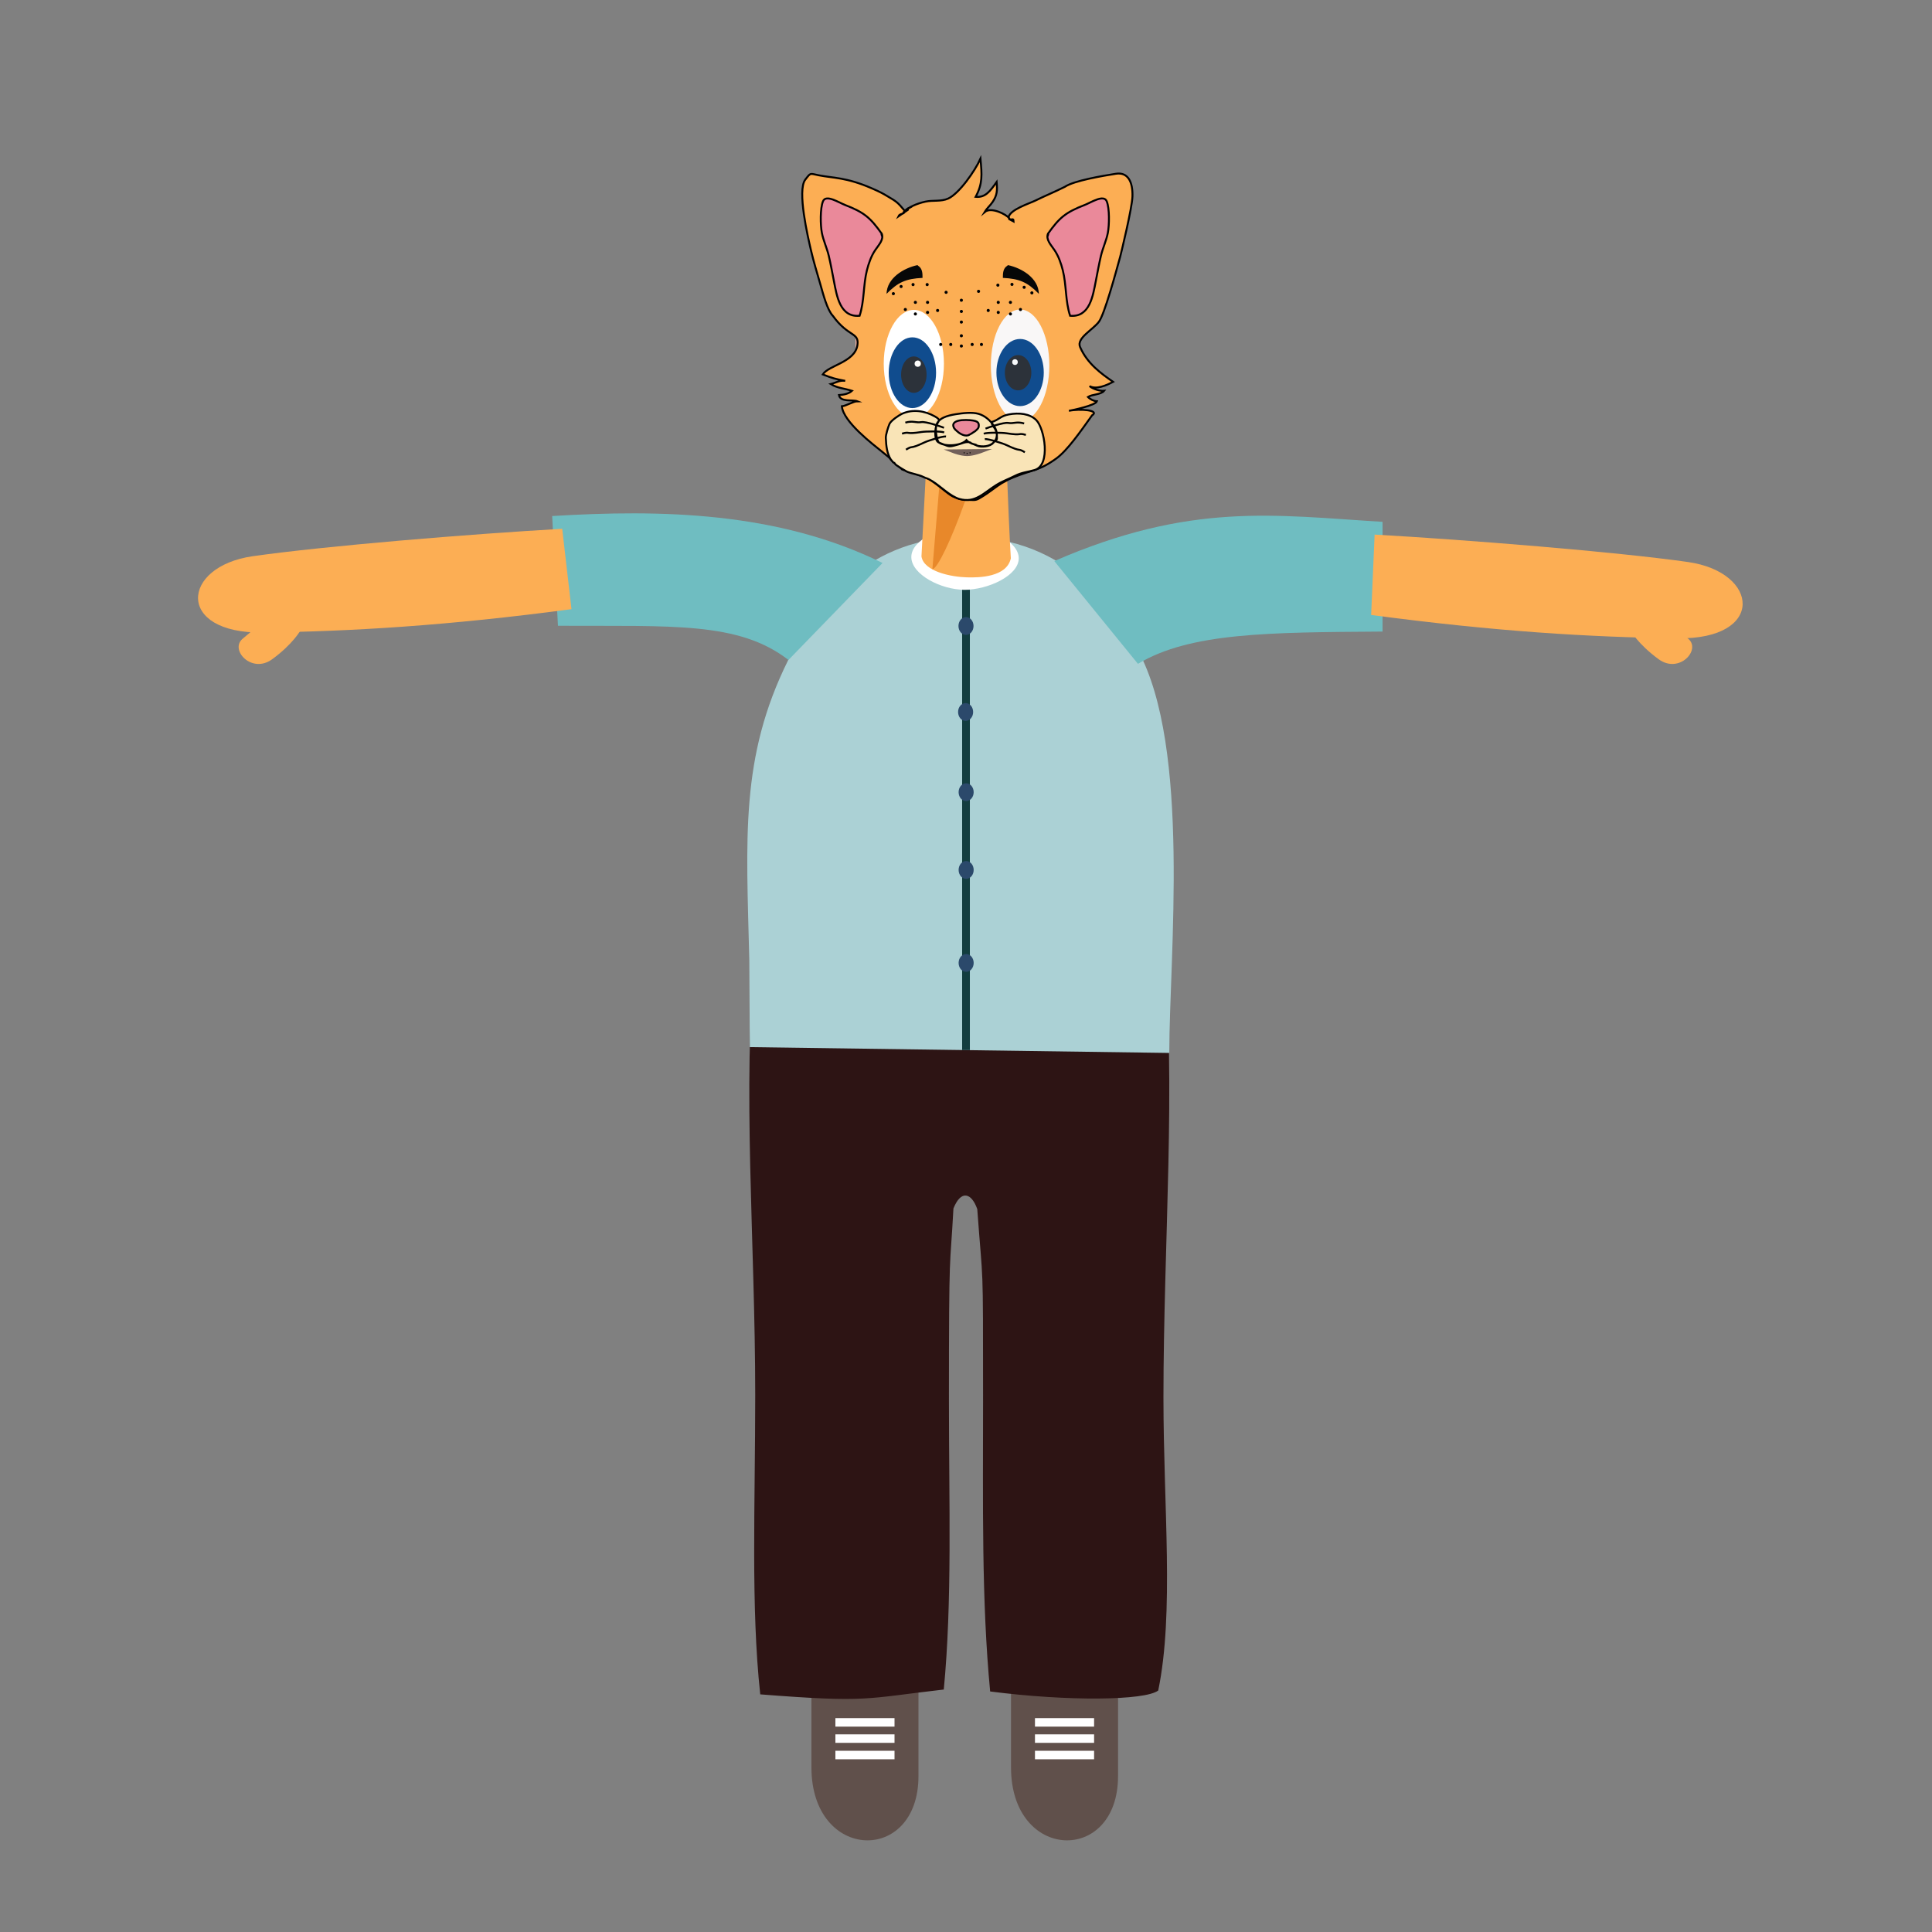 <?xml version="1.0" encoding="utf-8"?>
<!-- Generator: Adobe Illustrator 16.0.3, SVG Export Plug-In . SVG Version: 6.00 Build 0)  -->
<!DOCTYPE svg PUBLIC "-//W3C//DTD SVG 1.0//EN" "http://www.w3.org/TR/2001/REC-SVG-20010904/DTD/svg10.dtd">
<svg version="1.0" id="Layer_1" xmlns="http://www.w3.org/2000/svg" xmlns:xlink="http://www.w3.org/1999/xlink" x="0px" y="0px"
	 width="1000px" height="1000px" viewBox="0 0 1000 1000" enable-background="new 0 0 1000 1000" xml:space="preserve">
<rect x="0" y="0" width="1000" height="1000" fill="#808080" stroke="none"/>
<g id="skeleton_1_" display="none">
	<circle id="rightShoulder" display="inline" cx="392.8" cy="294.3" r="8.2"/>
	<circle id="rightElbow" display="inline" cx="289.3" cy="294.4" r="8.2"/>
	<ellipse id="rightWrist" display="inline" cx="125.896" cy="300.79" rx="8.2" ry="8.2"/>
	<circle id="rightHip" display="inline" cx="443.1" cy="510.1" r="8.2"/>
	<circle id="rightKnee" display="inline" cx="449.5" cy="670.3" r="8.2"/>
	<circle id="rightAnkle" display="inline" cx="449.5" cy="878.3" r="8.2"/>
	<circle id="leftShoulder" display="inline" cx="605.7" cy="294.3" r="8.2"/>
	<circle id="leftElbow" display="inline" cx="710.1" cy="294" r="8.2"/>
	<circle id="leftWrist" display="inline" cx="873.5" cy="300.3" r="8.2"/>
	<circle id="leftHip" display="inline" cx="559.5" cy="509.3" r="8.2"/>
	<circle id="leftKnee" display="inline" cx="559.5" cy="670.3" r="8.2"/>
	<circle id="leftAnkle" display="inline" cx="559.5" cy="878.3" r="8.2"/>
	<polygon display="inline" fill="none" stroke="#000000" stroke-miterlimit="10" points="392.7,294.6 443,510.4 559.4,509.6 
		605.6,294.6 	"/>
	<polyline display="inline" fill="none" stroke="#000000" stroke-miterlimit="10" points="391.7,294.6 289,294.6 125.7,300.9 	"/>
	<polyline display="inline" fill="none" stroke="#000000" stroke-miterlimit="10" points="607.1,294.2 710.3,294.2 873.6,300.6 	"/>
	<polyline display="inline" fill="none" stroke="#000000" stroke-miterlimit="10" points="443,510.4 449.4,670.6 449.4,878.6 	"/>
	<polyline display="inline" fill="none" stroke="#000000" stroke-miterlimit="10" points="559.4,509.6 559.4,670.6 559.4,878.6 	"/>
	<circle id="rightEye0" display="inline" cx="468.6" cy="160.2" r="0.8"/>
	<circle id="rightBrow1" display="inline" cx="466.4" cy="148.3" r="0.8"/>
	<circle id="rightBrow4" display="inline" cx="489.7" cy="151.3" r="0.8"/>
	<circle id="nose1" display="inline" cx="497.6" cy="161.2" r="0.8"/>
	<circle id="rightBrow3" display="inline" cx="479.9" cy="147.3" r="0.8"/>
	<circle id="rightEye1" display="inline" cx="473.8" cy="156.5" r="0.8"/>
	<circle id="rightBrow0" display="inline" cx="462.4" cy="152" r="0.8"/>
	<circle id="rightBrow2" display="inline" cx="472.6" cy="147.3" r="0.8"/>
	<circle id="rightEye5" display="inline" cx="473.8" cy="162.5" r="0.8"/>
	<circle id="rightEye2" display="inline" cx="480.1" cy="156.5" r="0.8"/>
	<circle id="rightEye3" display="inline" cx="485.3" cy="160.7" r="0.8"/>
	<circle id="nose0" display="inline" cx="497.6" cy="155.4" r="0.8"/>
	<circle id="nose3" display="inline" cx="497.6" cy="173.8" r="0.8"/>
	<circle id="rightNose0" display="inline" cx="486.9" cy="178.3" r="0.8"/>
	<circle id="rightMouthCorner" display="inline" cx="480.9" cy="200.4" r="0.8"/>
	<circle id="rightNose1" display="inline" cx="492.1" cy="178.3" r="0.8"/>
	<circle id="rightUpperLipTop0" display="inline" cx="487.8" cy="197" r="0.8"/>
	<circle id="nose2" display="inline" cx="497.6" cy="166.7" r="0.8"/>
	<circle id="nose4" display="inline" cx="497.6" cy="179.1" r="0.8"/>
	<circle id="upperLipTopMid" display="inline" cx="498.4" cy="196.8" r="0.8"/>
	<circle id="rightUpperLipTop1" display="inline" cx="494.3" cy="195.9" r="0.8"/>
	<path id="rightMiddleLip" display="inline" d="M484.5,199.9c0.4,0,0.8,0.4,0.8,0.8c0,0.4-0.396,0.8-0.8,0.8s-0.8-0.4-0.8-0.8
		C483.7,200.3,484.1,199.9,484.5,199.9z"/>
	<circle id="lowerLipBottomMid" display="inline" cx="498.4" cy="210" r="0.8"/>
	<circle id="upperLipBottomMid" display="inline" cx="498.4" cy="200.4" r="0.8"/>
	<circle id="lowerLipTopMid" display="inline" cx="498.4" cy="203.5" r="0.8"/>
	<circle id="rightUpperLipBottom1" display="inline" cx="494.5" cy="199.9" r="0.8"/>
	<circle id="rightLowerLipTop0" display="inline" cx="494.5" cy="202.8" r="0.8"/>
	<circle id="rightLowerLipBottom1" display="inline" cx="494.3" cy="209.5" r="0.8"/>
	<circle id="rightLowerLipBottom0" display="inline" cx="487.3" cy="206.7" r="0.8"/>
	<circle id="rightEye4" display="inline" cx="480.1" cy="161.7" r="0.8"/>
	<circle id="jawMid" display="inline" cx="498.4" cy="235.8" r="0.8"/>
	<circle id="rightJaw7" display="inline" cx="483.4" cy="232.6" r="0.8"/>
	<circle id="rightJaw6" display="inline" cx="473.4" cy="225.9" r="0.8"/>
	<circle id="rightJaw5" display="inline" cx="461.8" cy="213.4" r="0.8"/>
	<circle id="rightJaw4" display="inline" cx="455" cy="193.4" r="0.8"/>
	<circle id="rightJaw3" display="inline" cx="454.2" cy="171.7" r="0.8"/>
	<circle id="rightJaw2" display="inline" cx="454.2" cy="162.2" r="0.8"/>
	<circle id="rightJaw1" display="inline" cx="455" cy="150.5" r="0.8"/>
	<circle id="rightJaw0" display="inline" cx="457.5" cy="141.2" r="0.8"/>
	<circle id="topMid" display="inline" cx="498.6" cy="115.1" r="0.8"/>
	<circle id="leftTop0" display="inline" cx="518.3" cy="117.6" r="0.8"/>
	<circle id="leftTop1" display="inline" cx="530.9" cy="127.1" r="0.8"/>
	<circle id="leftEye0" display="inline" cx="528.2" cy="160.2" r="0.8"/>
	<circle id="leftBrow1" display="inline" cx="530.1" cy="148.7" r="0.8"/>
	<circle id="leftBrow4" display="inline" cx="506.5" cy="150.8" r="0.8"/>
	<circle id="leftBrow3" display="inline" cx="516.5" cy="147.6" r="0.8"/>
	<circle id="leftEye1" display="inline" cx="523" cy="156.5" r="0.8"/>
	<circle id="leftBrow0" display="inline" cx="534.1" cy="151.6" r="0.8"/>
	<circle id="leftBrow2" display="inline" cx="523.8" cy="147.2" r="0.8"/>
	<circle id="leftEye5" display="inline" cx="523" cy="162.5" r="0.8"/>
	<circle id="leftEye2" display="inline" cx="516.7" cy="156.5" r="0.8"/>
	<circle id="leftEye3" display="inline" cx="511.5" cy="160.7" r="0.8"/>
	<circle id="leftNose0" display="inline" cx="508" cy="178.3" r="0.8"/>
	<circle id="leftMouthCorner" display="inline" cx="515.9" cy="200.4" r="0.8"/>
	<circle id="leftNose1" display="inline" cx="503.2" cy="178.3" r="0.8"/>
	<circle id="leftUpperLipTop0" display="inline" cx="509" cy="197" r="0.8"/>
	<circle id="leftUpperLipTop1" display="inline" cx="502.6" cy="195.9" r="0.8"/>
	<path id="leftMiddleLip" display="inline" d="M512.3,199.9c0.4,0,0.8,0.4,0.8,0.8c0,0.4-0.396,0.8-0.8,0.8
		c-0.396,0-0.8-0.4-0.8-0.8C511.5,200.3,511.9,199.9,512.3,199.9z"/>
	<circle id="leftUpperLipBottom1" display="inline" cx="502.4" cy="199.9" r="0.8"/>
	<circle id="leftLowerLipTop0" display="inline" cx="502.4" cy="202.8" r="0.8"/>
	<circle id="leftLowerLipBottom1" display="inline" cx="502.6" cy="209.5" r="0.8"/>
	<circle id="leftLowerLipBottom0" display="inline" cx="509.5" cy="206.7" r="0.8"/>
	<circle id="leftEye4" display="inline" cx="516.7" cy="161.7" r="0.8"/>
	<circle id="leftJaw7" display="inline" cx="513.2" cy="233" r="0.8"/>
	<circle id="leftJaw6" display="inline" cx="523.2" cy="226.3" r="0.8"/>
	<circle id="leftJaw5" display="inline" cx="534.8" cy="213.7" r="0.8"/>
	<circle id="leftJaw4" display="inline" cx="541.6" cy="193.7" r="0.8"/>
	<circle id="leftJaw3" display="inline" cx="542.4" cy="172.1" r="0.8"/>
	<circle id="leftJaw2" display="inline" cx="542.4" cy="162.5" r="0.8"/>
	<circle id="leftJaw1" display="inline" cx="541.6" cy="150.8" r="0.8"/>
	<circle id="leftJaw0" display="inline" cx="539.1" cy="141.6" r="0.8"/>
	<polyline display="inline" fill="none" stroke="#000000" stroke-miterlimit="10" points="498.4,115.1 478.6,117.6 466.1,127.1 
		457.5,141.2 455,150.5 454.2,162.2 454.2,171.7 455,193.4 461.8,213.4 473.4,225.9 483.4,232.6 498.4,235.8 513.2,233 523.2,226.3 
		534.8,213.7 541.6,193.7 542.4,172.1 542.4,162.5 541.6,150.8 539.1,141.6 530.9,127.1 518.3,117.6 498.4,115.1 	"/>
	<polyline display="inline" fill="none" stroke="#000000" stroke-miterlimit="10" points="462.4,152 466.4,148.3 472.6,147.3 
		479.9,147.3 489.7,151.3 	"/>
	<polygon display="inline" fill="none" stroke="#000000" stroke-miterlimit="10" points="468.6,160.2 473.8,156.5 480.1,156.5 
		485.3,160.7 480.1,161.7 473.8,162.5 	"/>
	<polyline display="inline" fill="none" stroke="#000000" stroke-miterlimit="10" points="486.9,178.3 492.1,178.3 497.6,179.1 
		497.6,173.8 497.6,166.7 497.6,161.2 497.6,155.4 	"/>
	<polyline display="inline" fill="none" stroke="#000000" stroke-miterlimit="10" points="533.9,151.6 529.9,148.7 523.6,147.2 
		516.3,147.6 506.3,150.8 	"/>
	<polygon display="inline" fill="none" stroke="#000000" stroke-miterlimit="10" points="528,160.2 522.7,156.5 516.4,156.5 
		511.3,160.7 516.4,161.7 522.7,162.5 	"/>
	<polyline display="inline" fill="none" stroke="#000000" stroke-miterlimit="10" points="508,178.3 503,178.3 497.6,179.1 	"/>
	<polygon display="inline" fill="none" stroke="#000000" stroke-miterlimit="10" points="480.9,200.4 487.8,197 494.3,195.9 
		498.4,196.8 502.6,195.9 509,197 515.9,200.4 509.5,206.7 502.4,209.5 498.4,210 494.3,209.5 487.3,206.7 	"/>
	<polyline display="inline" fill="none" stroke="#000000" stroke-miterlimit="10" points="480.9,200.4 484.5,200.7 494.5,199.9 
		498.4,200.4 502.4,199.9 512.3,200.7 515.9,200.4 	"/>
	<polyline display="inline" fill="none" stroke="#000000" stroke-miterlimit="10" points="480.9,200.4 484.5,200.7 494.5,202.8 
		498.4,203.6 502.4,202.8 512.3,200.7 515.9,200.4 	"/>
	<circle id="rightTop0" display="inline" cx="478.7" cy="117.6" r="0.8"/>
	<circle id="rightTop1" display="inline" cx="466.1" cy="127.1" r="0.8"/>
</g>
<g id="illustration">
	<path fill="#60504B" d="M523.3,868v46.8c0,48.8,55.4,50.3,55.4,4.5v-51.8L523.3,868z"/>
	<rect x="535.7" y="889.3" fill="#FFFFFF" width="30.6" height="4.4"/>
	<rect x="535.7" y="897.7" fill="#FFFFFF" width="30.6" height="4.396"/>
	<rect x="535.7" y="906.2" fill="#FFFFFF" width="30.6" height="4.396"/>
	<path fill="#60504B" d="M420,868v46.8c0,48.8,55.4,50.3,55.4,4.5v-51.8L420,868z"/>
	<path fill="#2D1414" d="M390.904,493.8c-6.904,68.2,0,148.9,0,228.2c0,57.105-2.309,109.7,2.596,155
		c56.202,4.398,54.2,2.159,95-2.5c4.4-45.8,2.667-96.229,2.667-149.333c0-83.57,0.524-65.839,2.333-99.667
		c3.9-9.75,9.337-8.166,12.333,0.334c3.004,41.5,3,22.533,3,98.333c0,54.9-0.833,104.033,3.667,151.333c40.5,5.2,80.3,4.7,87-0.5
		c8.3-40.3,2.7-94.7,2.7-151.7c0-79.5,6.8-165.3,0-229.5H390.904L390.904,493.8z"/>
	<rect x="432.4" y="889.3" fill="#FFFFFF" width="30.6" height="4.4"/>
	<rect x="432.4" y="897.7" fill="#FFFFFF" width="30.6" height="4.396"/>
	<rect x="432.4" y="906.2" fill="#FFFFFF" width="30.6" height="4.396"/>
	<path fill="#ABD1D5" d="M387.836,497c-1.5-63-4.936-104.9,20.164-155.4c8.4-16.8,18.9-31.5,32-42.5c15.7-13.2,35.3-21.2,59.4-21.2
		c26.1,0,46.896,9.2,63.396,24.3c10.3,9.4,19,21.2,26.2,34.4c27.5,50.4,16.227,158.5,16.227,208.4l-217.125-3.01L387.836,497z"/>
	<rect x="498.001" y="305.265" fill="#123D3F" width="4" height="238.255"/>
	<ellipse fill="#2B496B" cx="499.999" cy="324.012" rx="3.899" ry="4.612"/>
	<ellipse fill="#2B496B" cx="500.075" cy="498.412" rx="3.899" ry="4.612"/>
	<ellipse fill="#2B496B" cx="499.8" cy="368.529" rx="3.899" ry="4.612"/>
	<ellipse fill="#2B496B" cx="500.075" cy="410.029" rx="3.899" ry="4.612"/>
	<ellipse fill="#2B496B" cx="500.075" cy="450.279" rx="3.899" ry="4.612"/>
	<line fill="none" x1="616.8" y1="509.6" x2="384" y2="509.6"/>
	<path fill="#FFFFFF" d="M499.202,272.665c12.149,0,28.1,7.298,28.1,16.3c0,9.002-15.95,16.3-28.1,16.3
		c-12.15,0-27.5-7.944-27.5-16.947C471.702,279.316,487.052,272.665,499.202,272.665z"/>
	<path fill="#FCAE54" d="M843.8,326.2l17-6.8c0,0,6.104,5.5,13,11.2c6.9,5.7-4.7,18.4-15.3,10.6
		C847.8,333.4,843.8,326.2,843.8,326.2z"/>
	<path fill="#6FBDC1" d="M285.8,267.1l3,56.8c58.9,0.3,93.5-2.3,119.3,17.7l48.7-50.2C402.5,264.7,341.8,263.7,285.8,267.1z"/>
	<path fill="#6FBDC1" d="M545.7,290.4l43.3,53.2c27-16.2,67.7-16.3,126.6-16.7v-56.8C659.6,266.7,616.4,259.7,545.7,290.4z"/>
	<path fill="#FCAE54" d="M291,273.7c-47.7,2.7-123.1,8.9-160.2,14.2c-37.1,5.3-40.1,40.1,5.3,39.5s95.2-3.5,159.7-12.1L291,273.7z"
		/>
	<path fill="#FCAE54" d="M155.6,326.2l-17-6.8c0,0-6.1,5.5-13,11.2c-6.9,5.7,4.7,18.4,15.3,10.6
		C151.6,333.4,155.6,326.2,155.6,326.2z"/>
	<path fill="#FCAE54" d="M709.7,318.3c64.5,8.6,113.3,11.5,158.7,12.1c45.396,0.6,42.396-34.2,5.3-39.5
		c-37.104-5.3-114.5-11.5-162.2-14.2L709.7,318.3z"/>
	<path fill="#FCAE54" d="M480.9,212.825l39.202,2.228c0,0,1.703,50.447,3.099,73.947c-2.1,9.7-16.301,10.034-22.701,9.833
		c-8.195-0.2-22.345-3.033-23.549-10.833L480.9,212.825z"/>
	<path fill="#E8882A" d="M489.5,211.9h20.9c1.896,19-22.601,82.7-27.801,82.7L489.5,211.9z"/>
	<ellipse fill="#F3AF9D" cx="499.8" cy="177.4" rx="57" ry="57.6"/>
	<path fill="#FCAE54" stroke="#000000" stroke-miterlimit="10" d="M470.61,107.547c-0.807,0.009-4.509,3.56-2.082,1.88
		c-2.305,2.038,0.581-2.868,10.457-5.056c3.864-0.857,8.088,0.072,11.759-1.578c5.729-2.574,13.948-14.412,16.741-20.626
		c0.77,8.378,1.184,12.848-2.5,19.727c5.164,0.454,7.5-3.007,10.875-7.688c0.405,4.393,0.248,6.832-2.041,10.269
		c-1.334,2.003-2.76,2.983-4.135,5.263c3.333-2.794,11.112,1.199,12.635,3.167c1.354,1.751-1.923-0.684,2.319,1.726
		c-0.079-2.581-1.572,0.381-2.614-2.041c0.481-4.068,11.017-7.343,13.86-8.756c4.676-2.325,10.119-4.544,15.268-7.135
		c4.72-3.199,19.752-5.702,26.403-6.758c6.196-0.983,8.844,4.088,8.597,11.773c-0.191,5.961-5.735,28.779-6.334,31.116
		c-2.19,7.966-8.062,29.651-10.999,33.67c-3.066,4.194-11.762,8.477-9.777,13.1c3.7,8.625,11.041,13.851,17.086,18.029
		c-3.241,1.762-8.729,4.199-12.188,2.223c1.753,1.529,5.477,2.632,7.548,2.437c-1.61,1.997-6.397,1.813-8.383,3.185
		c1.229,1.25,3.022,2.131,4.674,2.221c-0.708,2.121-12.64,4.628-14.505,4.948c5.617-1.201,16.229-0.355,11.964,2.348
		c-6,8.383-12.75,18.163-18.55,22.354c-9.172,6.628-12.5,5.701-22.5,9.874c-2.146,0.896-2.146,0.896-5.7,2.869
		c-1.833,1.017-7.8,5.647-9.5,6.581c-3.601,2.225-3.601,2.225-6.7,2.11c-4.832-0.178-5.427-0.239-9.2-1.874
		c-2.398-1.04-10.398-8.606-14.199-9.956c-4.004-1.421-5-1.696-11.801-3.904c-0.037-0.239-4.263-3.32-4.3-3.559
		c-4.141-3.923,0.2-0.465-6-5.495c-5.124-4.157-20.248-15.598-21.05-23.696c2.038-0.13,5.994-2.598,8.05-2.601
		c-2.362-0.96-8.882,0.606-9.55-3.21c2.351-0.151,4.953-0.588,6.75-2.195c-3.997-1.323-7.396-1.28-11-3.505
		c2.944-0.754,4.486-2.073,7.494-1.651c-5.328-1.018-6.65-1.376-11.627-3.331c2.941-4.697,16.633-6.307,17.933-15.137
		c1.007-6.839-4.633-4.024-12.688-15.177c-2.934-3.054-4.999-11.163-6.352-15.859c-1.713-5.951-3.69-12.452-5.002-18.12
		c-1.532-6.621-7.258-30.947-2.925-36.536c2.952-3.808,2.226-3.17,7-2.236c7.54,1.477,14.201,1.005,27.333,6.707
		c4.594,1.995,5.977,2.805,8.133,4.098c4.592,2.752,5.09,2.859,9.09,7.702c-0.372,1.991-2.577,0.973-3.39,2.777
		c8.55-5.945,3.758-2.314,4.123-3.559c1.829-0.899,4.338-2.384,2.085-1.324"/>
	<path fill="#EA899A" stroke="#000000" stroke-miterlimit="10" d="M542.4,121.012c5.939-8.354,9.08-11.066,19.024-14.919
		c3.277-1.27,9.864-5.614,11.407-1.925c1.521,3.642,1.358,12.34,0.593,16.332c-0.773,4.037-2.646,7.905-3.601,11.991
		c-0.998,4.277-1.776,8.626-2.642,13.026c-1.479,7.531-3.092,18.862-13.293,17.924c-2.493-7.479-1.857-15.928-3.799-23.608
		c-0.871-3.45-2.198-7.292-4.259-10.332C543.861,126.59,541.313,124.063,542.4,121.012c0.522,0.081-0.487,1.53-0.244,1.798"/>
	<path fill="#EA899A" stroke="#000000" stroke-miterlimit="10" d="M456.417,121.012c-5.94-8.354-9.08-11.066-19.025-14.919
		c-3.276-1.27-9.863-5.614-11.406-1.925c-1.522,3.642-1.358,12.34-0.594,16.332c0.774,4.037,2.647,7.905,3.602,11.991
		c0.998,4.277,1.775,8.626,2.641,13.026c1.479,7.531,3.092,18.862,13.293,17.924c2.494-7.479,1.858-15.928,3.799-23.608
		c0.871-3.45,2.198-7.292,4.26-10.332C454.957,126.59,457.505,124.063,456.417,121.012c-0.523,0.081,0.487,1.53,0.244,1.798"/>
	<g>
		<ellipse fill="#FFFFFF" cx="472.999" cy="188.236" rx="15.579" ry="27.836"/>
		<path fill="#104C8E" d="M472.252,174.6c6.77,0,12.257,8.198,12.257,18.314c0,10.112-5.487,18.31-12.257,18.31
			c-6.766,0-12.252-8.198-12.252-18.31C460,182.798,465.486,174.6,472.252,174.6z"/>
		<ellipse fill="#2C323A" cx="472.999" cy="193.912" rx="6.594" ry="9.422"/>
		<ellipse fill="#FCFCFC" cx="475.019" cy="188.236" rx="1.619" ry="1.636"/>
		<circle id="rightEye0_1_" cx="468.6" cy="160.2" r="0.8"/>
		<circle id="rightEye1_1_" cx="473.8" cy="156.5" r="0.8"/>
		<circle id="rightEye5_1_" cx="473.8" cy="162.5" r="0.8"/>
		<circle id="rightEye2_1_" cx="480.1" cy="156.5" r="0.8"/>
		<circle id="rightEye3_1_" cx="485.3" cy="160.7" r="0.8"/>
		<circle id="rightEye4_1_" cx="480.1" cy="161.7" r="0.8"/>
	</g>
	<g>
		<ellipse fill="#F9F7F7" cx="528" cy="189.115" rx="15.135" ry="28.915"/>
		<path fill="#104C8E" d="M527.998,175.45c6.77,0,12.257,7.781,12.257,17.383c0,9.599-5.487,17.379-12.257,17.379
			c-6.766,0-12.252-7.781-12.252-17.379C515.746,183.231,521.232,175.45,527.998,175.45z"/>
		<ellipse fill="#2C323A" cx="526.959" cy="192.912" rx="6.858" ry="9.131"/>
		<ellipse fill="#F7F9FC" cx="525.357" cy="187.418" rx="1.443" ry="1.5"/>
		<circle id="leftEye0_1_" cx="528.2" cy="160.2" r="0.8"/>
		<circle id="leftEye1_1_" cx="523" cy="156.5" r="0.8"/>
		<circle id="leftEye5_1_" cx="523" cy="162.5" r="0.8"/>
		<circle id="leftEye2_1_" cx="516.7" cy="156.5" r="0.8"/>
		<circle id="leftEye3_1_" cx="511.5" cy="160.7" r="0.8"/>
		<circle id="leftEye4_1_" cx="516.7" cy="161.7" r="0.8"/>
	</g>
	<path fill="#F9E4B7" stroke="#000000" stroke-miterlimit="10" d="M469.4,244.106c-2.237-1.212-3.33-1.958-5.567-3.439
		c-0.114-0.237-0.883-0.816-0.941-1.075c-0.431,0.037-1.146-0.938-1.892-1.884c-1.89-3.077-2.324-6.767-2.5-11.015
		c-0.071-1.71,1.251-5.765,1.9-7.275c0.77-1.79,5.144-4.643,6.5-5.257c5.575-2.524,11.809-1.538,17.035,1.41
		c3.731,2.103,1.363,2.265,0.563,5.222c-0.663,2.449-0.792,7.472,1.6,8.333c5.271,1.896,4.389,2.496,9.2,1.125
		c2.46-0.542,4.587-1.973,6.908-1.23c0.657,1.056,2.833,0.707,3.542,1.654c2.95,0.685,6.152,0.48,8.25-1.377
		c2.703-2.395,2.345-5.848,0.688-8.494c-1.91-3.048-4.826-5.633-8.188-6.601c-3.332-0.959-8.281-0.38-12.013,0.23
		c-3.896,0.637-9.338,1.928-9.987,6.36c-0.382,2.621,0.478,7.562,1.6,8.333c3.282,2.255,11.533,1.574,14.149-1.322
		c1.127,1.464,3.741,1.977,5.501,2.871c2.094,1.064,6.916,0.37,8.25-1.377c1.899-2.486,2.179-0.527,1.979-4.194
		c-0.192-3.529-2.578-4.372-2.778-6.602c4.084-1.312,4.554-3.182,9-3.998c5.2-0.955,10.816-0.457,14.203,2.98
		c4.198,4.263,7.642,23.199-0.805,25.771c-3.3,1.004-6.718,1.237-10.198,3.011c-3.634,1.851-6.354,2.7-9.7,4.769
		c-6.391,3.95-10.874,9.58-19.104,7.244c-4.795-1.361-9.92-6.718-14.097-9.258c-3.162-1.923-2.527-1.108-4.598-2.166
		C475.651,245.706,471.731,245.124,469.4,244.106"/>
	<path fill="none" stroke="#000000" stroke-miterlimit="10" d="M509.746,227.272c1.919-0.171,9.25,2.162,11.321,3.151
		c7.919,3.786,5.495,1.245,9.389,3.679"/>
	<path fill="none" stroke="#000000" stroke-miterlimit="10" d="M509.201,224.484c1.79-0.713,9.481-0.577,11.75-0.222
		c8.671,1.36,5.622-0.38,10.049,0.837"/>
	<path fill="none" stroke="#000000" stroke-miterlimit="10" d="M488.6,221.416c-1.79-0.713-9.383-3.293-11.649-2.938
		c-3.072,0.482-4.372-0.877-8.351,0.272"/>
	<path fill="none" stroke="#000000" stroke-miterlimit="10" d="M488.699,223.826c-1.79-0.713-9.482-0.577-11.75-0.222
		c-8.671,1.36-5.623-0.38-10.049,0.837"/>
	<path fill="none" stroke="#000000" stroke-miterlimit="10" d="M489.655,225.909c-1.919-0.171-9.251,2.162-11.322,3.151
		c-7.919,3.786-5.496,1.245-9.389,3.679"/>
	<path fill="none" stroke="#000000" stroke-miterlimit="10" d="M510.101,221.845c1.79-0.713,9.384-3.293,11.649-2.938
		c3.072,0.482,4.372-0.877,8.35,0.272"/>
	<path fill="#EA899A" stroke="#000000" stroke-miterlimit="10" d="M501.75,225.021c0.119-0.029,1.128-0.672,1.251-0.708
		c1.79-1.32,0.905-0.313,2.655-1.969c0.866-0.82,0.962-1.28,0.969-2.219c0.01-1.322-0.723-1.847-1.875-2.219
		c-1.954-0.631-12.515-1.494-11.25,2.875c0.384,1.327,1.329,1.883,2.313,2.781C497.027,224.671,499.877,226.197,501.75,225.021
		c0.584-0.313-0.59,0.247-0.271,0.083"/>
	<g>
		<path id="rightMiddleLip_2_" d="M493.35,233.275c0.184,0,0.306,0.184,0.306,0.306c0,0.123-0.184,0.306-0.306,0.306
			c-0.184,0-0.306-0.184-0.306-0.306C493.044,233.459,493.228,233.275,493.35,233.275z"/>
		<circle id="upperLipBottomMid_1_" cx="500.572" cy="233.459" r="0.306"/>
		<circle id="rightUpperLipBottom1_1_" cx="499.042" cy="233.275" r="0.306"/>
		<path id="leftMiddleLip_2_" d="M507.793,233.275c0.184,0,0.307,0.184,0.307,0.306c0,0.123-0.184,0.306-0.307,0.306
			c-0.122,0-0.306-0.184-0.306-0.306C507.487,233.459,507.609,233.275,507.793,233.275z"/>
		<circle id="leftUpperLipBottom1_1_" cx="502.102" cy="233.275" r="0.306"/>
		<path fill="#DF7977" stroke="#72605A" stroke-width="2" stroke-miterlimit="10" d="M493.656,233.581c0,0,4.712-0.061,6.916-0.061
			c2.202,0,7.282-0.061,7.282-0.061s-4.223,1.591-7.282,1.591C497.45,235.05,493.656,233.581,493.656,233.581z"/>
		<circle id="lowerLipTopMid_2_" cx="500.572" cy="234.683" r="0.306"/>
		<circle id="rightLowerLipTop0_2_" cx="499.042" cy="234.377" r="0.306"/>
		<circle id="leftLowerLipTop0_2_" cx="502.102" cy="234.377" r="0.306"/>
	</g>
	<g>
		<path fill="#060707" d="M521.367,137.55c-2.282,1.417-2.282,4.034-2.282,6.284c8.545,0.424,12.694,2.201,18.631,8.266
			c-0.183-8.188-8.856-13.347-16.016-14.883"/>
		<circle id="leftBrow1_1_" cx="530.1" cy="148.7" r="0.8"/>
		<circle id="leftBrow4_1_" cx="506.5" cy="150.8" r="0.8"/>
		<circle id="leftBrow3_1_" cx="516.5" cy="147.6" r="0.8"/>
		<circle id="leftBrow0_1_" cx="534.1" cy="151.6" r="0.8"/>
		<circle id="leftBrow2_1_" cx="523.8" cy="147.2" r="0.8"/>
	</g>
	<g>
		<path fill="#060707" d="M475.218,137.55c2.282,1.417,2.282,4.034,2.282,6.284c-8.545,0.424-12.694,2.201-18.631,8.266
			c0.183-8.188,8.857-13.347,16.016-14.883"/>
		<circle id="rightBrow1_1_" cx="466.4" cy="148.3" r="0.8"/>
		<circle id="rightBrow4_1_" cx="489.7" cy="151.3" r="0.8"/>
		<circle id="rightBrow3_1_" cx="479.9" cy="147.3" r="0.8"/>
		<circle id="rightBrow0_1_" cx="462.4" cy="152" r="0.8"/>
		<circle id="rightBrow2_1_" cx="472.6" cy="147.3" r="0.8"/>
	</g>
	<g>
		<circle id="nose1_1_" cx="497.6" cy="161.2" r="0.8"/>
		<circle id="nose0_1_" cx="497.6" cy="155.4" r="0.8"/>
		<circle id="nose3_1_" cx="497.6" cy="173.8" r="0.8"/>
		<circle id="rightNose0_1_" cx="486.9" cy="178.3" r="0.8"/>
		<circle id="rightNose1_1_" cx="492.1" cy="178.3" r="0.8"/>
		<circle id="nose2_1_" cx="497.6" cy="166.7" r="0.8"/>
		<circle id="nose4_1_" cx="497.6" cy="179.1" r="0.8"/>
		<circle id="leftNose0_1_" cx="508" cy="178.3" r="0.8"/>
		<circle id="leftNose1_1_" cx="503.2" cy="178.3" r="0.8"/>
	</g>
</g>
</svg>
